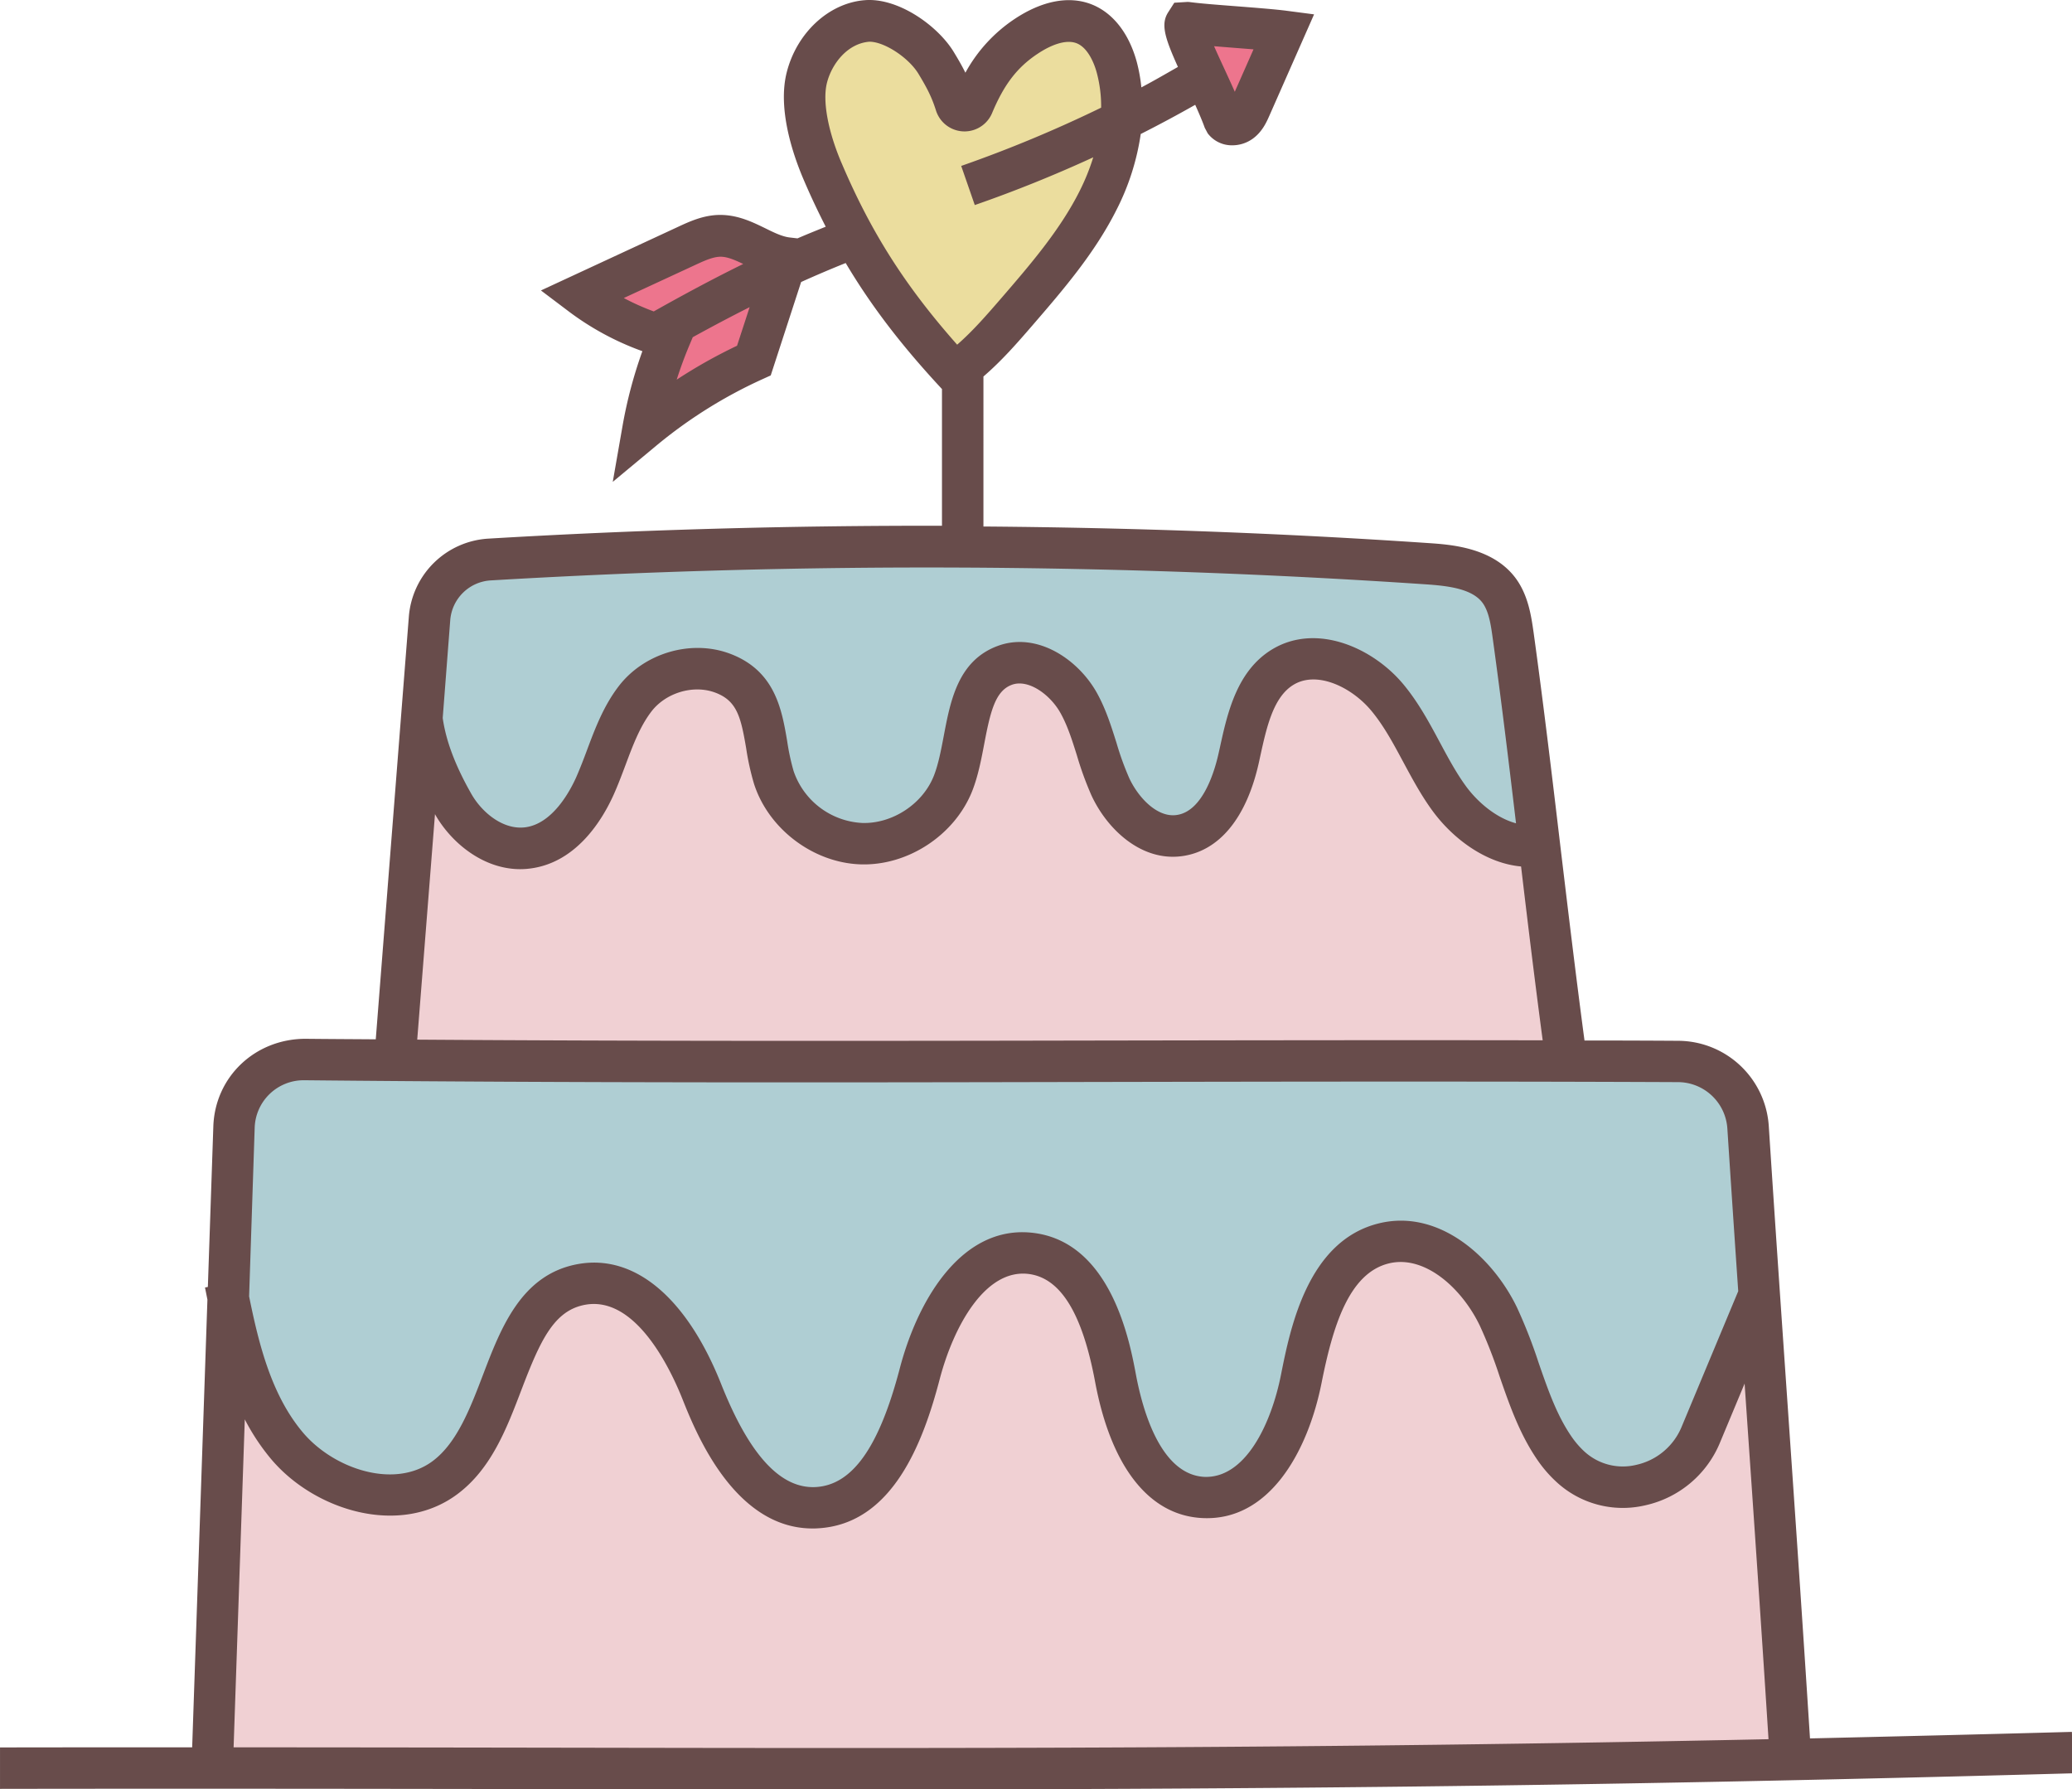 <?xml version="1.0" standalone="no"?><!DOCTYPE svg PUBLIC "-//W3C//DTD SVG 1.1//EN" "http://www.w3.org/Graphics/SVG/1.1/DTD/svg11.dtd"><svg class="icon" width="200px" height="172.68px" viewBox="0 0 1186 1024" version="1.1" xmlns="http://www.w3.org/2000/svg"><path d="M715.859 61.321q9.561-21.65 19.109-43.301c-12.524-1.646-42.629-3.306-55.153-4.952-7.019-0.909 14.302 37.151 21.071 56.233 2.068 2.792 6.585 2.634 9.337 0.553s4.241-5.373 5.636-8.534zM332.552 168.849l60.421-28.024c6.15-2.858 12.564-5.781 19.359-5.808 13.564 0 24.837 11.194 38.323 12.774q-9.561 29.315-19.096 58.643a281.284 281.284 0 0 0-63.529 39.811 246.82 246.82 0 0 1 15.342-52.572 146.68 146.68 0 0 1-50.82-24.824z" fill="#ED758D" /><path d="M620.513 13.648c10.075 3.951 15.909 14.565 18.766 25.022 6.953 25.311 1.027 52.756-10.786 76.198s-29.144 43.551-46.29 63.424c-10.917 12.656-21.993 25.443-35.663 35.07-32.792-35.478-55.93-68.823-75.776-115.495-6.585-15.369-13.024-37.269-8.889-53.454s17.384-31.066 34.03-32.383c14.144-1.119 32.673 11.931 40.008 24.074 4.939 8.191 8.27 14.341 11.154 23.547a5.268 5.268 0 0 0 9.798 0.553c6.585-15.803 15-28.973 30.289-39.205 9.838-6.572 22.309-11.602 33.358-7.348z" fill="#EBDD9E" /><path d="M226.289 603.556l19.57-249.625a36.532 36.532 0 0 1 34.148-33.621 4225.463 4225.463 0 0 1 536.822 2.252c14.974 1.014 31.817 3.068 40.957 14.974 5.61 7.309 7.059 16.883 8.323 26.009 11.668 84.442 19.609 165.539 31.277 249.98z" fill="#F0D0D3" /><path d="M121.606 1007.025l12.313-362.025a40.087 40.087 0 0 1 40.522-38.678c261.912 2.634 519.03-0.092 786.21 1.067a40.272 40.272 0 0 1 39.943 37.585c8.099 124.845 16.211 233.558 24.324 361.933z" fill="#F0D0D3" /><path d="M241.355 411.52c2.226 17.252 9.495 33.832 18.147 48.924s25.246 27.023 42.511 24.811c18.121-2.331 31.053-18.872 38.52-35.557s11.76-35.109 22.849-49.635 31.896-21.308 49.543-15.026c27.3 9.706 22.717 37.045 29.921 59.789 6.769 21.308 27.814 37.243 50.149 37.967s44.381-13.801 52.519-34.622c9.337-23.942 5.544-58.59 29.578-67.401 16.146-5.926 33.819 6.413 42.234 21.413s11.01 32.581 18.345 48.134 22.23 30.079 39.284 27.866c19.82-2.634 29.855-25.022 34.24-44.539s8.389-42.063 25.628-52.177c19.464-11.391 45.118 0.448 59.512 17.805s21.953 39.39 35.268 57.59 36.505 32.923 57.708 25.232L857.798 337.535s-1.699-16.027-57.761-16.027-502.108-2.173-502.108-2.173-48.345-4.385-51.36 30.54-5.215 61.646-5.215 61.646zM128.967 734.485c6.492 32.923 13.696 67.414 35.452 93.055s63.094 38.191 90.25 18.029c37.783-28.143 31.909-102.418 78.384-110.622 33.108-5.847 56.352 30.487 68.665 61.422s32.094 68.125 65.662 66.387c34.741-1.804 50.267-43.169 59.051-76.567s30.434-73.959 64.793-68.797c30.369 4.57 41.655 41.194 47.238 71.114s19.175 66.453 49.833 68.336c32.278 1.989 50.241-36.242 56.523-67.743s16.053-70.127 47.528-77.699c27.366-6.585 53.165 16.751 65.294 41.839s16.778 53.836 32.923 76.58a61.369 61.369 0 0 0 7.994 9.126c23.705 22.388 63.042 11.852 75.171-18.437l33.318-79.622-12.564-114.731s-2.226-18.872-58.353-18.872H191.864s-56.47-5.07-57.945 37.704z" fill="#AFCED3" /><path d="M314.813 1023.816c57.945 0.092 113.362 0.184 167.949 0.184 216.109 0 418.337-1.317 703.849-9.219l-0.658-23.705c-52.677 1.462-102.352 2.634-149.92 3.74-4.214-66.057-8.428-127.269-12.629-188.322-3.661-52.98-7.322-105.961-10.97-162.233a52.203 52.203 0 0 0-51.716-48.661q-26.879-0.171-53.757-0.171c-4.873-36.532-9.219-72.932-13.459-108.239-4.833-40.746-9.824-82.888-15.672-125.227-1.317-9.113-3.003-21.611-10.667-31.606-13.169-17.12-36.874-18.727-49.556-19.583-84.495-5.742-169.568-8.837-254.695-9.482V215.455c10.535-9.047 19.517-19.372 28.235-29.46 17.384-20.149 35.36-40.97 47.897-65.847a139.49 139.49 0 0 0 13.907-43.459q15.803-7.994 31.185-16.712c2.199 4.912 4.175 9.535 5.465 13.169l1.673 3.147a17.305 17.305 0 0 0 14.091 6.861 20.057 20.057 0 0 0 11.773-3.832c5.439-3.951 7.902-9.614 9.535-13.314l25.496-57.787-15.685-2.054c-6.413-0.843-17.318-1.686-28.209-2.542-10.43-0.803-20.847-1.593-26.958-2.397A12.208 12.208 0 0 0 679.538 1.111l-7.375 0.448-3.503 5.465c-4.346 6.795-1.975 14.486 5.584 31.277-6.94 3.951-13.854 7.981-20.939 11.708a92.357 92.357 0 0 0-2.634-14.605c-4.504-16.462-13.709-28.143-25.891-32.923-12.919-5.044-28.38-2.081-44.275 8.547a87.063 87.063 0 0 0-27.919 30.579c-1.87-3.78-4.017-7.507-6.585-11.734-9.087-15.066-31.87-31.369-51.084-29.763-20.478 1.633-38.797 18.582-44.578 41.194-5.386 21.071 3.608 47.291 9.456 61.027 4.082 9.614 8.363 18.648 12.84 27.405-5.373 2.186-10.746 4.32-16.159 6.677l-4.504-0.527c-4.254-0.5-8.955-2.792-13.96-5.268-7.335-3.569-15.645-7.625-25.786-7.625-9.508 0-17.713 3.845-24.297 6.901l-78.305 36.321 15.711 11.852a160.166 160.166 0 0 0 42.353 22.901 259.541 259.541 0 0 0-11.391 42.998l-5.557 31.778 24.811-20.623a269.537 269.537 0 0 1 60.856-38.125l4.754-2.16 17.397-53.454q12.853-5.795 25.509-10.865c14.394 24.232 31.488 46.567 53.718 70.614l1.396 1.514v78.226c-86.825-0.171-173.664 2.239-259.91 7.375a48.529 48.529 0 0 0-45.263 44.763l-18.924 241.75c-13.485-0.105-27.01-0.158-40.483-0.303-28.67 0.171-51.518 21.743-52.493 50.136l-3.134 91.869-1.633 0.316 1.383 6.94-8.731 256.196c-35.347 0-71.839 0-109.99 0.066v23.705c116.996-0.184 219.52-0.013 314.813 0.132z m42.247-853.268l40.891-18.924c4.965-2.305 10.101-4.688 14.486-4.715 3.885 0 8.165 1.844 12.972 4.148-16.409 8.06-33.371 17.12-51.202 27.155a135.802 135.802 0 0 1-17.146-7.665z m64.82 27.3a292.149 292.149 0 0 0-34.543 19.412c2.054-6.44 4.385-12.801 6.98-19.03l2.212-5.268q16.725-9.219 32.555-17.186zM706.483 27.37l11.023 0.869-10.72 24.271c-1.936-4.399-4.082-9.034-6.176-13.591-1.725-3.714-3.819-8.244-5.676-12.471z m-224.814 65.847c-7.836-18.437-10.944-35.557-8.31-45.882 2.805-10.931 11.76-22.493 24.297-23.468 8.573 0 22.493 9.126 28.103 18.437 4.82 7.981 7.546 13.169 10.009 20.979a17.12 17.12 0 0 0 32.041 1.554c6.822-16.356 14.328-26.181 25.917-33.924 8.902-5.966 17.002-8.297 22.48-6.176 7.032 2.739 10.535 12.853 11.642 17.12a74.143 74.143 0 0 1 2.436 19.754A745.306 745.306 0 0 1 550.189 94.955l7.77 22.388c23.007-7.981 45.619-17.12 67.809-27.313a125.636 125.636 0 0 1-7.902 19.504c-11.22 22.256-28.222 41.971-44.67 61.027-7.994 9.219-16.198 18.753-25.325 26.681-29.829-33.674-49.359-64.451-66.202-104.051zM280.731 332.149a4231.178 4231.178 0 0 1 535.36 2.239c12.445 0.843 26.233 2.41 32.344 10.364 3.845 5.018 4.978 13.169 5.979 20.426 4.939 35.702 9.219 71.114 13.354 105.961-11.01-2.95-21.677-11.681-28.683-21.255-5.557-7.625-10.101-16.08-14.895-25.022-6.005-11.194-12.208-22.77-20.808-33.147-17.357-20.939-49.398-35.202-74.631-20.452-20.794 12.182-26.194 36.874-30.513 56.628l-0.711 3.161c-2.199 9.969-8.968 33.371-24.126 35.347-11.023 1.514-21.795-9.93-27.01-21.071a164.525 164.525 0 0 1-7.283-20.123c-3.042-9.587-6.071-19.412-11.339-28.854-10.72-19.109-34.24-34.991-56.628-26.734-22.757 8.363-27.116 31.317-30.948 51.571-1.58 8.297-3.068 16.119-5.623 22.664-6.348 16.264-23.889 27.656-41.075 27.089a43.828 43.828 0 0 1-39.245-29.71 130.126 130.126 0 0 1-3.674-17.12c-3.095-18.2-6.967-40.825-33.569-50.333-22.072-7.836-48.555 0.145-62.949 19.017-8.639 11.326-13.446 24.126-18.082 36.505-1.949 5.268-3.951 10.43-6.163 15.5-3.556 7.902-13.499 26.615-29.196 28.63-12.801 1.593-24.837-8.679-30.724-18.951-9.219-16.159-14.631-30.421-16.488-43.604l4.306-56.009a24.732 24.732 0 0 1 23.02-22.717z m-31.751 133.748a4.807 4.807 0 0 1 0.237 0.448c9.219 16.027 27.379 31.04 48.582 31.04a44.684 44.684 0 0 0 5.729-0.382c26.615-3.411 41.391-28.077 47.831-42.471 2.449-5.492 4.583-11.168 6.716-16.844 4.214-11.273 8.218-21.901 14.736-30.461 8.178-10.707 23.705-15.461 36.15-11.036 12.906 4.596 15.092 14.118 18.134 31.975a149.419 149.419 0 0 0 4.451 20.228c8.218 25.904 33.898 45.355 61.066 46.238s53.994-16.844 63.95-42.142c3.345-8.586 5.11-17.884 6.822-26.865 3.543-18.674 6.374-30.289 15.803-33.753s21.914 5.597 27.787 16.08c4.069 7.256 6.677 15.553 9.442 24.337a186.122 186.122 0 0 0 8.402 23.046c9.047 19.398 28.472 37.638 51.558 34.622 21.466-2.805 37.177-21.874 44.236-53.744l0.698-3.226c3.701-16.883 7.52-34.332 19.346-41.273 13.406-7.902 33.108 1.514 44.381 15.132 7.085 8.547 12.471 18.582 18.174 29.21 4.978 9.219 10.114 18.872 16.659 27.827 11.852 16.238 30.658 30.131 50.781 31.962 3.859 32.515 7.902 65.847 12.379 99.481-86.378-0.158-172.15 0-255.722 0.132-127.203 0.25-258.119 0.395-388.496-0.514zM174.059 618.174h0.303c151.684 1.528 304.857 1.317 453.025 0.988 108.515-0.198 220.745-0.408 333.184 0.092a28.406 28.406 0 0 1 28.156 26.484c2.081 31.922 4.148 62.739 6.229 93.147L962.679 816.201a36.611 36.611 0 0 1-26.207 22.098 32.515 32.515 0 0 1-29.829-7.902 50.188 50.188 0 0 1-6.453-7.362c-8.837-12.445-13.973-27.287-19.425-42.985a289.528 289.528 0 0 0-12.458-31.857c-13.999-28.973-44.618-56.352-78.713-48.2-41.036 9.798-51.031 59.934-56.404 86.918-5.531 27.774-20.307 59.407-44.17 58.222-24.574-1.62-34.912-37.533-38.863-58.748-3.437-18.332-13.88-74.143-57.142-80.649-40.917-6.111-67.164 36.005-78.028 77.502-11.852 45.118-27.168 66.65-48.2 67.743-20.004 0.961-37.836-18.24-53.994-58.933-19.635-49.372-49.411-74.407-81.729-68.718-32.581 5.742-44.302 36.426-54.626 63.489-7.322 19.135-14.868 38.929-28.788 49.293-21.808 16.251-56.562 4.491-74.13-16.198-18.147-21.387-25.39-50.715-30.935-78.055l3.187-96.386a28.051 28.051 0 0 1 28.288-27.3z m-18.674 217.031c24.877 29.315 73.577 44.302 106.356 19.873 19.451-14.486 28.261-37.546 36.769-59.855 10.746-28.117 18.556-45.408 36.611-48.595 28.63-5.018 48.424 36.163 55.575 54.139 7.362 18.437 29.42 73.92 74.42 73.906 0.948 0 1.91 0 2.871-0.079 43.13-2.226 60.579-49.806 69.903-85.39 7.902-30.105 26.194-63.871 51.584-60.079 17.884 2.7 30.105 22.836 37.348 61.567 9.047 48.45 30.632 76.145 60.75 77.989 39.034 2.41 61.119-38.323 68.876-77.238 6.44-32.304 15.579-62.936 38.652-68.481 20.412-4.912 41.549 14.144 51.861 35.478a269.8 269.8 0 0 1 11.444 29.341c5.755 16.58 11.694 33.74 22.493 48.95a73.301 73.301 0 0 0 9.535 10.878 55.943 55.943 0 0 0 51.189 13.841 60.316 60.316 0 0 0 43.037-36.268l13.946-33.424c0.369 5.426 0.751 10.878 1.119 16.304 4.188 60.698 8.376 121.566 12.564 187.202-263.387 5.518-459.742 5.268-697.448 4.846-57.194-0.092-117.128-0.171-181.131-0.198l6.4-187.689a123.291 123.291 0 0 0 15.276 22.981z" fill="#684C4B" /></svg>